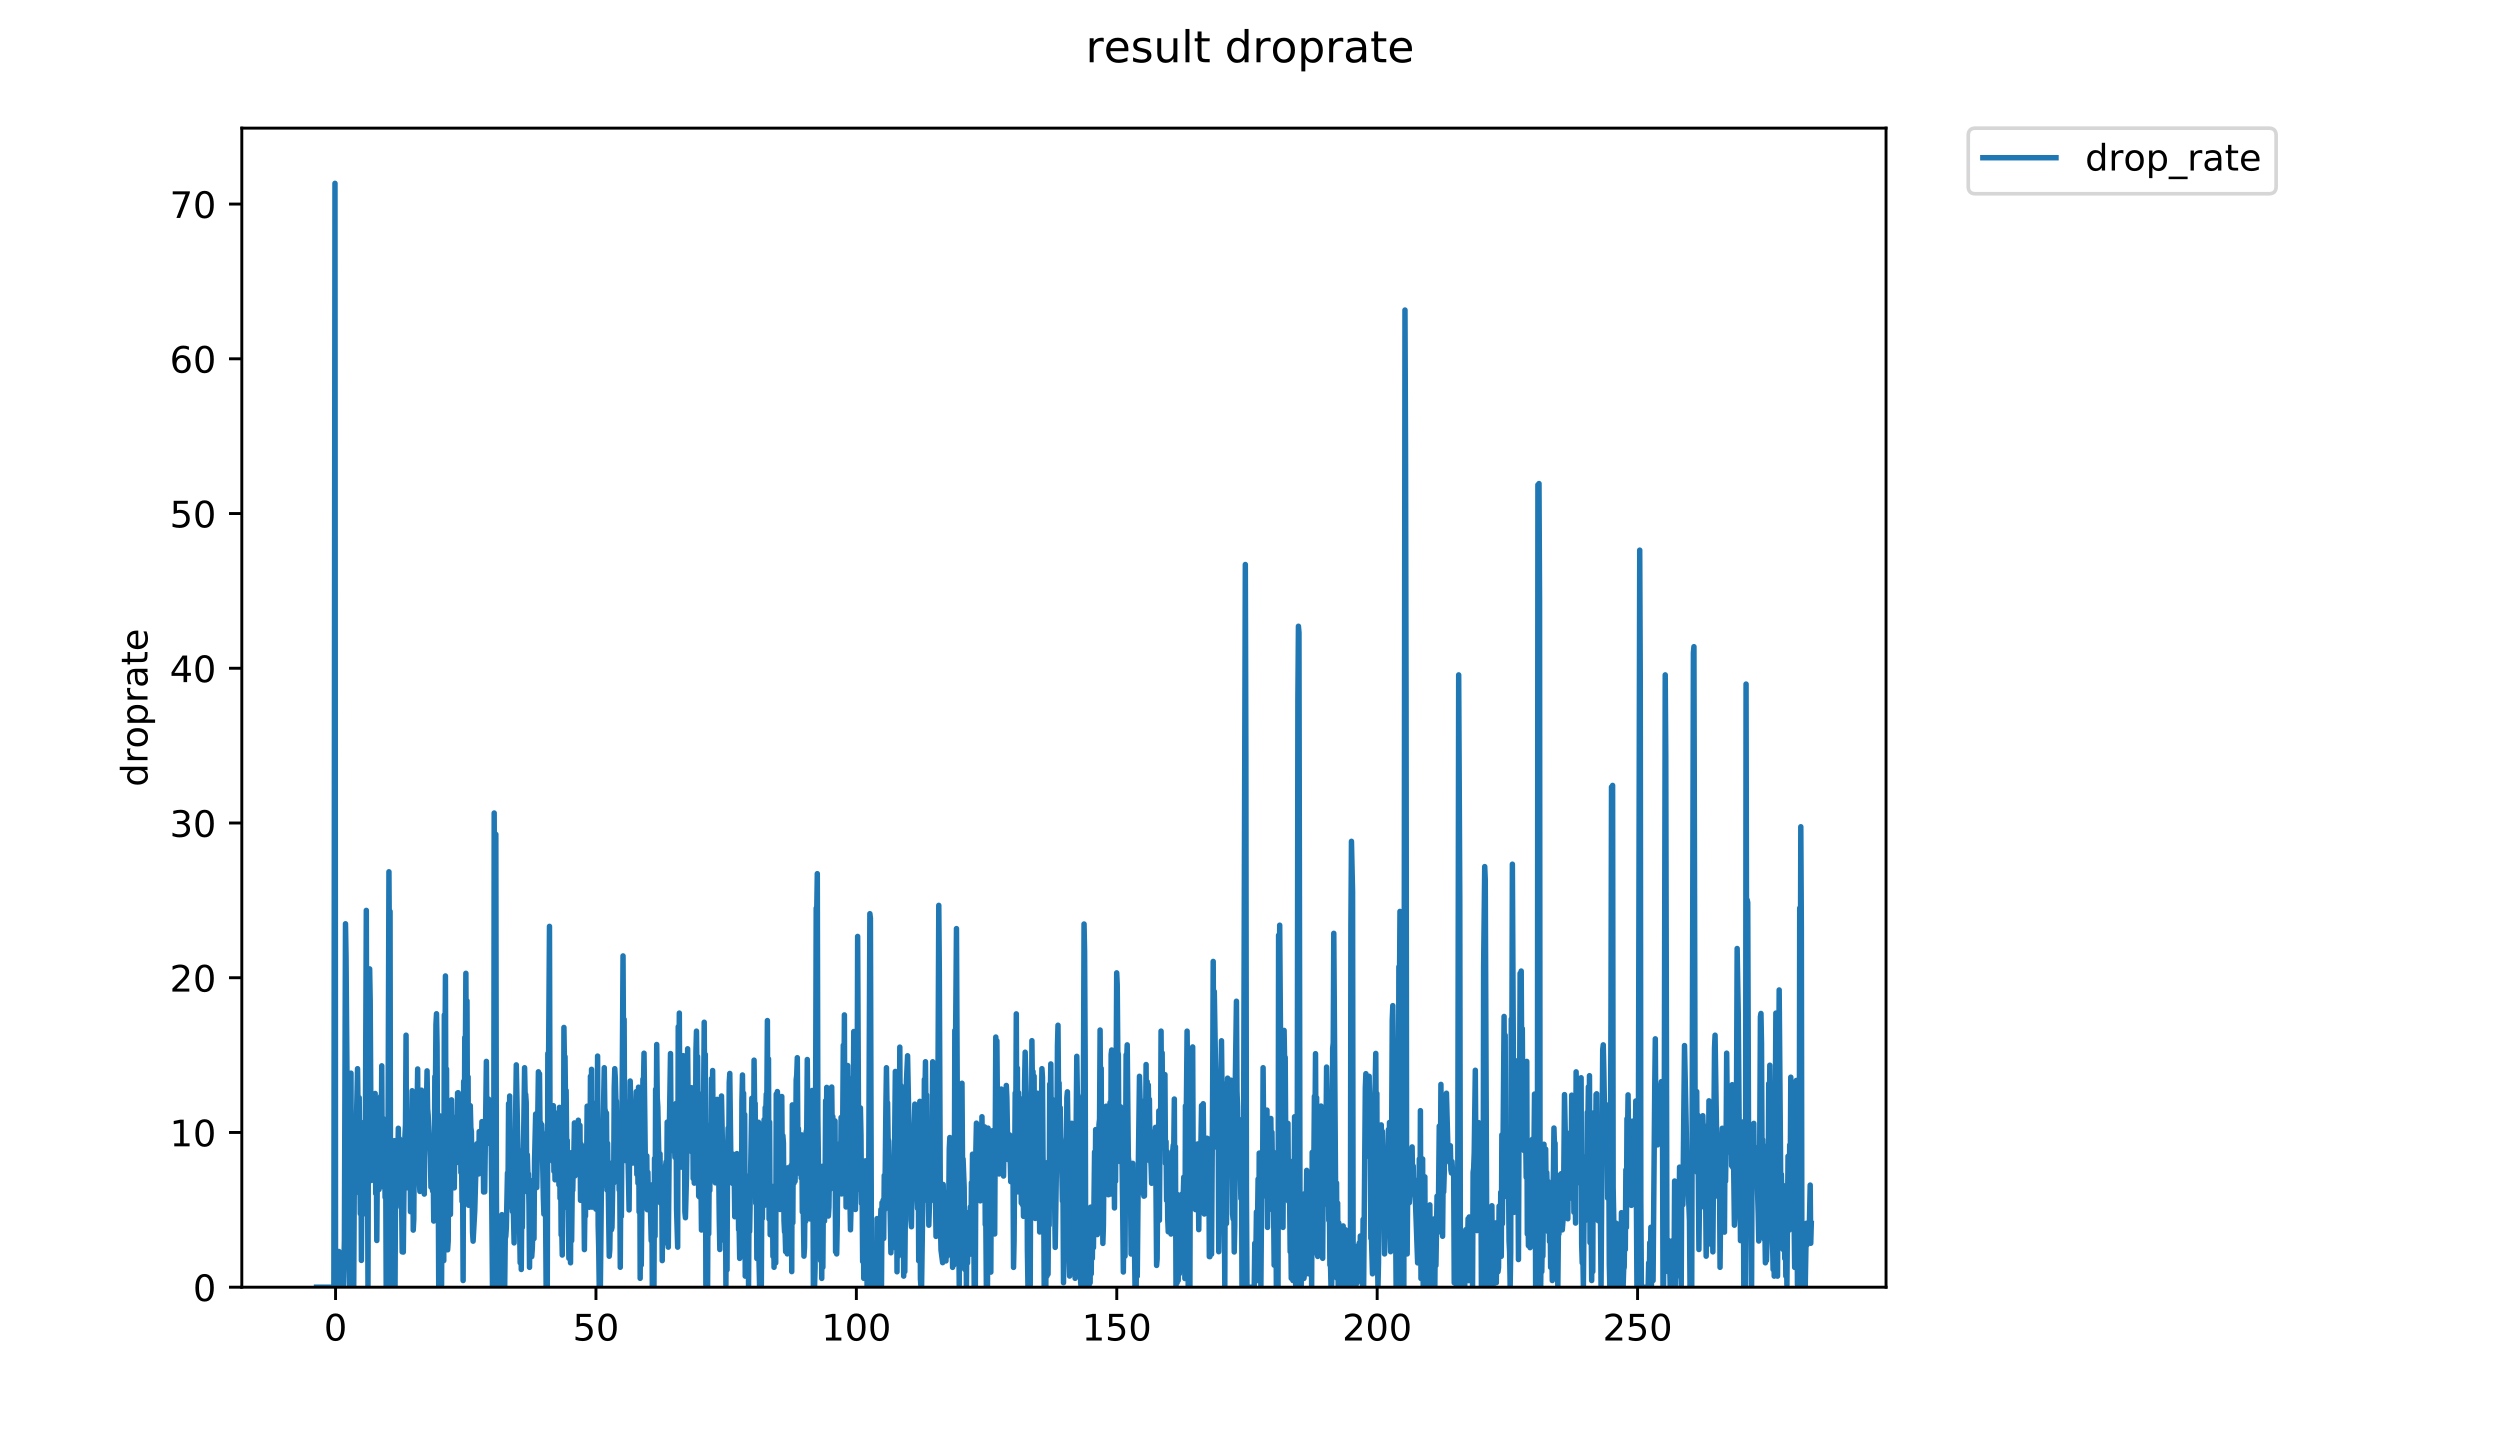 <?xml version="1.0" encoding="utf-8" standalone="no"?>
<!DOCTYPE svg PUBLIC "-//W3C//DTD SVG 1.1//EN"
  "http://www.w3.org/Graphics/SVG/1.1/DTD/svg11.dtd">
<!-- Created with matplotlib (https://matplotlib.org/) -->
<svg height="396pt" version="1.1" viewBox="0 0 684 396" width="684pt" xmlns="http://www.w3.org/2000/svg" xmlns:xlink="http://www.w3.org/1999/xlink">
 <defs>
  <style type="text/css">
*{stroke-linecap:butt;stroke-linejoin:round;}
  </style>
 </defs>
 <g id="figure_1">
  <g id="patch_1">
   <path d="M 0 396 
L 684 396 
L 684 0 
L 0 0 
z
" style="fill:#ffffff;"/>
  </g>
  <g id="axes_1">
   <g id="patch_2">
    <path d="M 66.159 352.174 
L 516.019 352.174 
L 516.019 35.062 
L 66.159 35.062 
z
" style="fill:#ffffff;"/>
   </g>
   <g id="matplotlib.axis_1">
    <g id="xtick_1">
     <g id="line2d_1">
      <defs>
       <path d="M 0 0 
L 0 3.5 
" id="meb5e48aaf0" style="stroke:#000000;stroke-width:0.8;"/>
      </defs>
      <g>
       <use style="stroke:#000000;stroke-width:0.8;" x="91.808" xlink:href="#meb5e48aaf0" y="352.174"/>
      </g>
     </g>
     <g id="text_1">
      <!-- 0 -->
      <defs>
       <path d="M 31.781 66.406 
Q 24.172 66.406 20.328 58.906 
Q 16.5 51.422 16.5 36.375 
Q 16.5 21.391 20.328 13.891 
Q 24.172 6.391 31.781 6.391 
Q 39.453 6.391 43.281 13.891 
Q 47.125 21.391 47.125 36.375 
Q 47.125 51.422 43.281 58.906 
Q 39.453 66.406 31.781 66.406 
z
M 31.781 74.219 
Q 44.047 74.219 50.516 64.516 
Q 56.984 54.828 56.984 36.375 
Q 56.984 17.969 50.516 8.266 
Q 44.047 -1.422 31.781 -1.422 
Q 19.531 -1.422 13.062 8.266 
Q 6.594 17.969 6.594 36.375 
Q 6.594 54.828 13.062 64.516 
Q 19.531 74.219 31.781 74.219 
z
" id="DejaVuSans-48"/>
      </defs>
      <g transform="translate(88.627 366.773)scale(0.1 -0.1)">
       <use xlink:href="#DejaVuSans-48"/>
      </g>
     </g>
    </g>
    <g id="xtick_2">
     <g id="line2d_2">
      <g>
       <use style="stroke:#000000;stroke-width:0.8;" x="163.055" xlink:href="#meb5e48aaf0" y="352.174"/>
      </g>
     </g>
     <g id="text_2">
      <!-- 50 -->
      <defs>
       <path d="M 10.797 72.906 
L 49.516 72.906 
L 49.516 64.594 
L 19.828 64.594 
L 19.828 46.734 
Q 21.969 47.469 24.109 47.828 
Q 26.266 48.188 28.422 48.188 
Q 40.625 48.188 47.75 41.5 
Q 54.891 34.812 54.891 23.391 
Q 54.891 11.625 47.562 5.094 
Q 40.234 -1.422 26.906 -1.422 
Q 22.312 -1.422 17.547 -0.641 
Q 12.797 0.141 7.719 1.703 
L 7.719 11.625 
Q 12.109 9.234 16.797 8.062 
Q 21.484 6.891 26.703 6.891 
Q 35.156 6.891 40.078 11.328 
Q 45.016 15.766 45.016 23.391 
Q 45.016 31 40.078 35.438 
Q 35.156 39.891 26.703 39.891 
Q 22.75 39.891 18.812 39.016 
Q 14.891 38.141 10.797 36.281 
z
" id="DejaVuSans-53"/>
      </defs>
      <g transform="translate(156.692 366.773)scale(0.1 -0.1)">
       <use xlink:href="#DejaVuSans-53"/>
       <use x="63.623" xlink:href="#DejaVuSans-48"/>
      </g>
     </g>
    </g>
    <g id="xtick_3">
     <g id="line2d_3">
      <g>
       <use style="stroke:#000000;stroke-width:0.8;" x="234.301" xlink:href="#meb5e48aaf0" y="352.174"/>
      </g>
     </g>
     <g id="text_3">
      <!-- 100 -->
      <defs>
       <path d="M 12.406 8.297 
L 28.516 8.297 
L 28.516 63.922 
L 10.984 60.406 
L 10.984 69.391 
L 28.422 72.906 
L 38.281 72.906 
L 38.281 8.297 
L 54.391 8.297 
L 54.391 0 
L 12.406 0 
z
" id="DejaVuSans-49"/>
      </defs>
      <g transform="translate(224.757 366.773)scale(0.1 -0.1)">
       <use xlink:href="#DejaVuSans-49"/>
       <use x="63.623" xlink:href="#DejaVuSans-48"/>
       <use x="127.246" xlink:href="#DejaVuSans-48"/>
      </g>
     </g>
    </g>
    <g id="xtick_4">
     <g id="line2d_4">
      <g>
       <use style="stroke:#000000;stroke-width:0.8;" x="305.548" xlink:href="#meb5e48aaf0" y="352.174"/>
      </g>
     </g>
     <g id="text_4">
      <!-- 150 -->
      <g transform="translate(296.004 366.773)scale(0.1 -0.1)">
       <use xlink:href="#DejaVuSans-49"/>
       <use x="63.623" xlink:href="#DejaVuSans-53"/>
       <use x="127.246" xlink:href="#DejaVuSans-48"/>
      </g>
     </g>
    </g>
    <g id="xtick_5">
     <g id="line2d_5">
      <g>
       <use style="stroke:#000000;stroke-width:0.8;" x="376.794" xlink:href="#meb5e48aaf0" y="352.174"/>
      </g>
     </g>
     <g id="text_5">
      <!-- 200 -->
      <defs>
       <path d="M 19.188 8.297 
L 53.609 8.297 
L 53.609 0 
L 7.328 0 
L 7.328 8.297 
Q 12.938 14.109 22.625 23.891 
Q 32.328 33.688 34.812 36.531 
Q 39.547 41.844 41.422 45.531 
Q 43.312 49.219 43.312 52.781 
Q 43.312 58.594 39.234 62.25 
Q 35.156 65.922 28.609 65.922 
Q 23.969 65.922 18.812 64.312 
Q 13.672 62.703 7.812 59.422 
L 7.812 69.391 
Q 13.766 71.781 18.938 73 
Q 24.125 74.219 28.422 74.219 
Q 39.75 74.219 46.484 68.547 
Q 53.219 62.891 53.219 53.422 
Q 53.219 48.922 51.531 44.891 
Q 49.859 40.875 45.406 35.406 
Q 44.188 33.984 37.641 27.219 
Q 31.109 20.453 19.188 8.297 
z
" id="DejaVuSans-50"/>
      </defs>
      <g transform="translate(367.25 366.773)scale(0.1 -0.1)">
       <use xlink:href="#DejaVuSans-50"/>
       <use x="63.623" xlink:href="#DejaVuSans-48"/>
       <use x="127.246" xlink:href="#DejaVuSans-48"/>
      </g>
     </g>
    </g>
    <g id="xtick_6">
     <g id="line2d_6">
      <g>
       <use style="stroke:#000000;stroke-width:0.8;" x="448.041" xlink:href="#meb5e48aaf0" y="352.174"/>
      </g>
     </g>
     <g id="text_6">
      <!-- 250 -->
      <g transform="translate(438.497 366.773)scale(0.1 -0.1)">
       <use xlink:href="#DejaVuSans-50"/>
       <use x="63.623" xlink:href="#DejaVuSans-53"/>
       <use x="127.246" xlink:href="#DejaVuSans-48"/>
      </g>
     </g>
    </g>
   </g>
   <g id="matplotlib.axis_2">
    <g id="ytick_1">
     <g id="line2d_7">
      <defs>
       <path d="M 0 0 
L -3.5 0 
" id="m1918050c72" style="stroke:#000000;stroke-width:0.8;"/>
      </defs>
      <g>
       <use style="stroke:#000000;stroke-width:0.8;" x="66.159" xlink:href="#m1918050c72" y="352.174"/>
      </g>
     </g>
     <g id="text_7">
      <!-- 0 -->
      <g transform="translate(52.796 355.973)scale(0.1 -0.1)">
       <use xlink:href="#DejaVuSans-48"/>
      </g>
     </g>
    </g>
    <g id="ytick_2">
     <g id="line2d_8">
      <g>
       <use style="stroke:#000000;stroke-width:0.8;" x="66.159" xlink:href="#m1918050c72" y="309.84"/>
      </g>
     </g>
     <g id="text_8">
      <!-- 10 -->
      <g transform="translate(46.434 313.639)scale(0.1 -0.1)">
       <use xlink:href="#DejaVuSans-49"/>
       <use x="63.623" xlink:href="#DejaVuSans-48"/>
      </g>
     </g>
    </g>
    <g id="ytick_3">
     <g id="line2d_9">
      <g>
       <use style="stroke:#000000;stroke-width:0.8;" x="66.159" xlink:href="#m1918050c72" y="267.506"/>
      </g>
     </g>
     <g id="text_9">
      <!-- 20 -->
      <g transform="translate(46.434 271.305)scale(0.1 -0.1)">
       <use xlink:href="#DejaVuSans-50"/>
       <use x="63.623" xlink:href="#DejaVuSans-48"/>
      </g>
     </g>
    </g>
    <g id="ytick_4">
     <g id="line2d_10">
      <g>
       <use style="stroke:#000000;stroke-width:0.8;" x="66.159" xlink:href="#m1918050c72" y="225.171"/>
      </g>
     </g>
     <g id="text_10">
      <!-- 30 -->
      <defs>
       <path d="M 40.578 39.312 
Q 47.656 37.797 51.625 33 
Q 55.609 28.219 55.609 21.188 
Q 55.609 10.406 48.188 4.484 
Q 40.766 -1.422 27.094 -1.422 
Q 22.516 -1.422 17.656 -0.516 
Q 12.797 0.391 7.625 2.203 
L 7.625 11.719 
Q 11.719 9.328 16.594 8.109 
Q 21.484 6.891 26.812 6.891 
Q 36.078 6.891 40.938 10.547 
Q 45.797 14.203 45.797 21.188 
Q 45.797 27.641 41.281 31.266 
Q 36.766 34.906 28.719 34.906 
L 20.219 34.906 
L 20.219 43.016 
L 29.109 43.016 
Q 36.375 43.016 40.234 45.922 
Q 44.094 48.828 44.094 54.297 
Q 44.094 59.906 40.109 62.906 
Q 36.141 65.922 28.719 65.922 
Q 24.656 65.922 20.016 65.031 
Q 15.375 64.156 9.812 62.312 
L 9.812 71.094 
Q 15.438 72.656 20.344 73.438 
Q 25.25 74.219 29.594 74.219 
Q 40.828 74.219 47.359 69.109 
Q 53.906 64.016 53.906 55.328 
Q 53.906 49.266 50.438 45.094 
Q 46.969 40.922 40.578 39.312 
z
" id="DejaVuSans-51"/>
      </defs>
      <g transform="translate(46.434 228.97)scale(0.1 -0.1)">
       <use xlink:href="#DejaVuSans-51"/>
       <use x="63.623" xlink:href="#DejaVuSans-48"/>
      </g>
     </g>
    </g>
    <g id="ytick_5">
     <g id="line2d_11">
      <g>
       <use style="stroke:#000000;stroke-width:0.8;" x="66.159" xlink:href="#m1918050c72" y="182.837"/>
      </g>
     </g>
     <g id="text_11">
      <!-- 40 -->
      <defs>
       <path d="M 37.797 64.312 
L 12.891 25.391 
L 37.797 25.391 
z
M 35.203 72.906 
L 47.609 72.906 
L 47.609 25.391 
L 58.016 25.391 
L 58.016 17.188 
L 47.609 17.188 
L 47.609 0 
L 37.797 0 
L 37.797 17.188 
L 4.891 17.188 
L 4.891 26.703 
z
" id="DejaVuSans-52"/>
      </defs>
      <g transform="translate(46.434 186.636)scale(0.1 -0.1)">
       <use xlink:href="#DejaVuSans-52"/>
       <use x="63.623" xlink:href="#DejaVuSans-48"/>
      </g>
     </g>
    </g>
    <g id="ytick_6">
     <g id="line2d_12">
      <g>
       <use style="stroke:#000000;stroke-width:0.8;" x="66.159" xlink:href="#m1918050c72" y="140.503"/>
      </g>
     </g>
     <g id="text_12">
      <!-- 50 -->
      <g transform="translate(46.434 144.302)scale(0.1 -0.1)">
       <use xlink:href="#DejaVuSans-53"/>
       <use x="63.623" xlink:href="#DejaVuSans-48"/>
      </g>
     </g>
    </g>
    <g id="ytick_7">
     <g id="line2d_13">
      <g>
       <use style="stroke:#000000;stroke-width:0.8;" x="66.159" xlink:href="#m1918050c72" y="98.168"/>
      </g>
     </g>
     <g id="text_13">
      <!-- 60 -->
      <defs>
       <path d="M 33.016 40.375 
Q 26.375 40.375 22.484 35.828 
Q 18.609 31.297 18.609 23.391 
Q 18.609 15.531 22.484 10.953 
Q 26.375 6.391 33.016 6.391 
Q 39.656 6.391 43.531 10.953 
Q 47.406 15.531 47.406 23.391 
Q 47.406 31.297 43.531 35.828 
Q 39.656 40.375 33.016 40.375 
z
M 52.594 71.297 
L 52.594 62.312 
Q 48.875 64.062 45.094 64.984 
Q 41.312 65.922 37.594 65.922 
Q 27.828 65.922 22.672 59.328 
Q 17.531 52.734 16.797 39.406 
Q 19.672 43.656 24.016 45.922 
Q 28.375 48.188 33.594 48.188 
Q 44.578 48.188 50.953 41.516 
Q 57.328 34.859 57.328 23.391 
Q 57.328 12.156 50.688 5.359 
Q 44.047 -1.422 33.016 -1.422 
Q 20.359 -1.422 13.672 8.266 
Q 6.984 17.969 6.984 36.375 
Q 6.984 53.656 15.188 63.938 
Q 23.391 74.219 37.203 74.219 
Q 40.922 74.219 44.703 73.484 
Q 48.484 72.75 52.594 71.297 
z
" id="DejaVuSans-54"/>
      </defs>
      <g transform="translate(46.434 101.968)scale(0.1 -0.1)">
       <use xlink:href="#DejaVuSans-54"/>
       <use x="63.623" xlink:href="#DejaVuSans-48"/>
      </g>
     </g>
    </g>
    <g id="ytick_8">
     <g id="line2d_14">
      <g>
       <use style="stroke:#000000;stroke-width:0.8;" x="66.159" xlink:href="#m1918050c72" y="55.834"/>
      </g>
     </g>
     <g id="text_14">
      <!-- 70 -->
      <defs>
       <path d="M 8.203 72.906 
L 55.078 72.906 
L 55.078 68.703 
L 28.609 0 
L 18.312 0 
L 43.219 64.594 
L 8.203 64.594 
z
" id="DejaVuSans-55"/>
      </defs>
      <g transform="translate(46.434 59.633)scale(0.1 -0.1)">
       <use xlink:href="#DejaVuSans-55"/>
       <use x="63.623" xlink:href="#DejaVuSans-48"/>
      </g>
     </g>
    </g>
    <g id="text_15">
     <!-- droprate -->
     <defs>
      <path d="M 45.406 46.391 
L 45.406 75.984 
L 54.391 75.984 
L 54.391 0 
L 45.406 0 
L 45.406 8.203 
Q 42.578 3.328 38.25 0.953 
Q 33.938 -1.422 27.875 -1.422 
Q 17.969 -1.422 11.734 6.484 
Q 5.516 14.406 5.516 27.297 
Q 5.516 40.188 11.734 48.094 
Q 17.969 56 27.875 56 
Q 33.938 56 38.25 53.625 
Q 42.578 51.266 45.406 46.391 
z
M 14.797 27.297 
Q 14.797 17.391 18.875 11.75 
Q 22.953 6.109 30.078 6.109 
Q 37.203 6.109 41.297 11.75 
Q 45.406 17.391 45.406 27.297 
Q 45.406 37.203 41.297 42.844 
Q 37.203 48.484 30.078 48.484 
Q 22.953 48.484 18.875 42.844 
Q 14.797 37.203 14.797 27.297 
z
" id="DejaVuSans-100"/>
      <path d="M 41.109 46.297 
Q 39.594 47.172 37.812 47.578 
Q 36.031 48 33.891 48 
Q 26.266 48 22.188 43.047 
Q 18.109 38.094 18.109 28.812 
L 18.109 0 
L 9.078 0 
L 9.078 54.688 
L 18.109 54.688 
L 18.109 46.188 
Q 20.953 51.172 25.484 53.578 
Q 30.031 56 36.531 56 
Q 37.453 56 38.578 55.875 
Q 39.703 55.766 41.062 55.516 
z
" id="DejaVuSans-114"/>
      <path d="M 30.609 48.391 
Q 23.391 48.391 19.188 42.75 
Q 14.984 37.109 14.984 27.297 
Q 14.984 17.484 19.156 11.844 
Q 23.344 6.203 30.609 6.203 
Q 37.797 6.203 41.984 11.859 
Q 46.188 17.531 46.188 27.297 
Q 46.188 37.016 41.984 42.703 
Q 37.797 48.391 30.609 48.391 
z
M 30.609 56 
Q 42.328 56 49.016 48.375 
Q 55.719 40.766 55.719 27.297 
Q 55.719 13.875 49.016 6.219 
Q 42.328 -1.422 30.609 -1.422 
Q 18.844 -1.422 12.172 6.219 
Q 5.516 13.875 5.516 27.297 
Q 5.516 40.766 12.172 48.375 
Q 18.844 56 30.609 56 
z
" id="DejaVuSans-111"/>
      <path d="M 18.109 8.203 
L 18.109 -20.797 
L 9.078 -20.797 
L 9.078 54.688 
L 18.109 54.688 
L 18.109 46.391 
Q 20.953 51.266 25.266 53.625 
Q 29.594 56 35.594 56 
Q 45.562 56 51.781 48.094 
Q 58.016 40.188 58.016 27.297 
Q 58.016 14.406 51.781 6.484 
Q 45.562 -1.422 35.594 -1.422 
Q 29.594 -1.422 25.266 0.953 
Q 20.953 3.328 18.109 8.203 
z
M 48.688 27.297 
Q 48.688 37.203 44.609 42.844 
Q 40.531 48.484 33.406 48.484 
Q 26.266 48.484 22.188 42.844 
Q 18.109 37.203 18.109 27.297 
Q 18.109 17.391 22.188 11.75 
Q 26.266 6.109 33.406 6.109 
Q 40.531 6.109 44.609 11.75 
Q 48.688 17.391 48.688 27.297 
z
" id="DejaVuSans-112"/>
      <path d="M 34.281 27.484 
Q 23.391 27.484 19.188 25 
Q 14.984 22.516 14.984 16.5 
Q 14.984 11.719 18.141 8.906 
Q 21.297 6.109 26.703 6.109 
Q 34.188 6.109 38.703 11.406 
Q 43.219 16.703 43.219 25.484 
L 43.219 27.484 
z
M 52.203 31.203 
L 52.203 0 
L 43.219 0 
L 43.219 8.297 
Q 40.141 3.328 35.547 0.953 
Q 30.953 -1.422 24.312 -1.422 
Q 15.922 -1.422 10.953 3.297 
Q 6 8.016 6 15.922 
Q 6 25.141 12.172 29.828 
Q 18.359 34.516 30.609 34.516 
L 43.219 34.516 
L 43.219 35.406 
Q 43.219 41.609 39.141 45 
Q 35.062 48.391 27.688 48.391 
Q 23 48.391 18.547 47.266 
Q 14.109 46.141 10.016 43.891 
L 10.016 52.203 
Q 14.938 54.109 19.578 55.047 
Q 24.219 56 28.609 56 
Q 40.484 56 46.344 49.844 
Q 52.203 43.703 52.203 31.203 
z
" id="DejaVuSans-97"/>
      <path d="M 18.312 70.219 
L 18.312 54.688 
L 36.812 54.688 
L 36.812 47.703 
L 18.312 47.703 
L 18.312 18.016 
Q 18.312 11.328 20.141 9.422 
Q 21.969 7.516 27.594 7.516 
L 36.812 7.516 
L 36.812 0 
L 27.594 0 
Q 17.188 0 13.234 3.875 
Q 9.281 7.766 9.281 18.016 
L 9.281 47.703 
L 2.688 47.703 
L 2.688 54.688 
L 9.281 54.688 
L 9.281 70.219 
z
" id="DejaVuSans-116"/>
      <path d="M 56.203 29.594 
L 56.203 25.203 
L 14.891 25.203 
Q 15.484 15.922 20.484 11.062 
Q 25.484 6.203 34.422 6.203 
Q 39.594 6.203 44.453 7.469 
Q 49.312 8.734 54.109 11.281 
L 54.109 2.781 
Q 49.266 0.734 44.188 -0.344 
Q 39.109 -1.422 33.891 -1.422 
Q 20.797 -1.422 13.156 6.188 
Q 5.516 13.812 5.516 26.812 
Q 5.516 40.234 12.766 48.109 
Q 20.016 56 32.328 56 
Q 43.359 56 49.781 48.891 
Q 56.203 41.797 56.203 29.594 
z
M 47.219 32.234 
Q 47.125 39.594 43.094 43.984 
Q 39.062 48.391 32.422 48.391 
Q 24.906 48.391 20.391 44.141 
Q 15.875 39.891 15.188 32.172 
z
" id="DejaVuSans-101"/>
     </defs>
     <g transform="translate(40.354 215.236)rotate(-90)scale(0.1 -0.1)">
      <use xlink:href="#DejaVuSans-100"/>
      <use x="63.477" xlink:href="#DejaVuSans-114"/>
      <use x="104.559" xlink:href="#DejaVuSans-111"/>
      <use x="165.74" xlink:href="#DejaVuSans-112"/>
      <use x="229.217" xlink:href="#DejaVuSans-114"/>
      <use x="270.33" xlink:href="#DejaVuSans-97"/>
      <use x="331.609" xlink:href="#DejaVuSans-116"/>
      <use x="370.818" xlink:href="#DejaVuSans-101"/>
     </g>
    </g>
   </g>
   <g id="line2d_15">
    <path clip-path="url(#p10229dd66a)" d="M 86.607 352.174 
L 91.345 352.174 
L 91.65 50.163 
L 91.8 352.174 
L 91.958 345.795 
L 92.112 352.174 
L 92.262 344.865 
L 92.413 352.174 
L 92.563 352.174 
L 92.713 342.4 
L 92.865 352.174 
L 93.015 343.659 
L 93.164 352.174 
L 93.314 346.692 
L 93.467 352.174 
L 93.617 347.923 
L 93.768 352.174 
L 93.918 352.174 
L 94.226 339.398 
L 94.525 252.743 
L 94.676 261.804 
L 94.978 300.153 
L 95.128 299.332 
L 95.578 352.174 
L 95.728 310.754 
L 95.878 336.291 
L 96.027 293.614 
L 96.177 348.509 
L 96.327 312.03 
L 96.478 352.174 
L 96.628 344.854 
L 96.777 352.174 
L 96.927 324.803 
L 97.076 326.591 
L 97.226 311.914 
L 97.376 310.023 
L 97.525 306.358 
L 97.825 292.394 
L 97.975 304.662 
L 98.274 300.324 
L 98.574 332.073 
L 98.723 307.034 
L 98.873 344.854 
L 99.023 321.718 
L 99.173 329.669 
L 99.323 310.144 
L 99.473 308.254 
L 99.624 309.84 
L 99.773 332.073 
L 99.923 320.5 
L 100.223 249.083 
L 100.372 316.743 
L 100.522 308.801 
L 100.677 352.174 
L 100.83 296.8 
L 101.134 265.086 
L 101.284 273.71 
L 101.584 322.978 
L 101.734 315.017 
L 101.884 318.063 
L 102.191 313.852 
L 102.342 302.583 
L 102.492 299.789 
L 102.642 299.18 
L 102.792 326.554 
L 102.942 315.679 
L 103.092 339.401 
L 103.243 319.376 
L 103.393 320.121 
L 103.695 325.449 
L 103.845 303.584 
L 103.995 310.205 
L 104.146 299.94 
L 104.297 313.688 
L 104.448 291.61 
L 104.599 323.062 
L 104.749 305.947 
L 104.902 324.746 
L 105.053 311.77 
L 105.205 311.049 
L 105.357 327.589 
L 105.508 314.624 
L 105.66 352.174 
L 105.811 329.829 
L 105.962 352.174 
L 106.112 326.057 
L 106.414 238.521 
L 106.567 264.401 
L 106.719 249.345 
L 106.869 344.865 
L 107.021 352.174 
L 107.172 330.916 
L 107.323 350.362 
L 107.473 332.102 
L 107.626 332.414 
L 107.778 332.386 
L 107.929 312.087 
L 108.08 352.174 
L 108.23 323.586 
L 108.38 330.309 
L 108.531 315.23 
L 108.682 312.316 
L 108.832 316.845 
L 108.984 308.692 
L 109.136 323.392 
L 109.286 311.538 
L 109.437 316.946 
L 109.588 314.678 
L 109.739 316.645 
L 110.042 342.525 
L 110.192 333.399 
L 110.344 342.566 
L 110.645 314.128 
L 110.946 307.644 
L 111.097 283.23 
L 111.248 324.998 
L 111.399 322.54 
L 111.55 317.147 
L 111.701 324.354 
L 111.852 320.167 
L 112.006 324.189 
L 112.157 306.145 
L 112.307 331.523 
L 112.607 308.317 
L 112.758 298.426 
L 112.91 307.485 
L 113.062 336.562 
L 113.214 333.559 
L 113.367 312.225 
L 113.518 310.991 
L 113.668 301.762 
L 113.97 299.104 
L 114.12 303.187 
L 114.272 292.472 
L 114.423 321.892 
L 114.574 304.533 
L 114.725 323.186 
L 114.879 325.976 
L 115.029 301.834 
L 115.18 314.073 
L 115.331 298.272 
L 115.482 323.668 
L 115.632 315.836 
L 115.783 324.315 
L 115.934 309.174 
L 116.085 326.701 
L 116.235 303.723 
L 116.386 313.358 
L 116.538 298.807 
L 116.691 301.733 
L 116.842 292.991 
L 116.993 303.257 
L 117.144 305.136 
L 117.446 311.712 
L 117.598 312.976 
L 117.75 316.745 
L 117.904 324.785 
L 118.209 323.473 
L 118.362 325.865 
L 118.515 319.287 
L 118.666 334.083 
L 118.817 320.726 
L 118.968 294.556 
L 119.119 300.163 
L 119.273 280.331 
L 119.426 277.362 
L 119.578 286.027 
L 119.729 316.441 
L 119.881 317.8 
L 120.033 352.174 
L 120.19 352.174 
L 120.348 305.301 
L 120.507 345.541 
L 120.659 313.198 
L 120.81 351.57 
L 120.96 323.709 
L 121.111 341.273 
L 121.262 326.132 
L 121.413 344.906 
L 121.564 277.68 
L 121.72 294.632 
L 121.87 267.022 
L 122.021 318.307 
L 122.173 292.472 
L 122.323 341.849 
L 122.475 341.951 
L 122.627 339.564 
L 122.78 312.542 
L 122.931 329.323 
L 123.083 316.645 
L 123.235 332.273 
L 123.537 300.915 
L 123.688 315.939 
L 123.839 305.54 
L 123.99 321.375 
L 124.141 309.779 
L 124.292 324.998 
L 124.443 313.469 
L 124.594 315.836 
L 124.745 316.441 
L 124.895 318.112 
L 125.046 313.469 
L 125.197 299.03 
L 125.348 298.954 
L 125.65 308.692 
L 125.801 306.751 
L 125.952 307.485 
L 126.104 320.815 
L 126.257 315.7 
L 126.408 328.689 
L 126.559 321.892 
L 126.709 350.355 
L 126.86 295.85 
L 127.011 316.39 
L 127.162 283.834 
L 127.313 289.793 
L 127.463 266.296 
L 127.614 298.272 
L 127.765 273.822 
L 127.916 312.316 
L 128.067 294.638 
L 128.217 329.765 
L 128.368 305.54 
L 128.67 302.512 
L 128.821 308.568 
L 128.98 309.552 
L 129.287 337.141 
L 129.44 339.582 
L 129.897 331.187 
L 130.35 314.678 
L 130.501 312.92 
L 130.652 319.47 
L 130.804 314.182 
L 130.954 321.198 
L 131.104 309.597 
L 131.407 317.8 
L 131.558 314.236 
L 131.709 313.524 
L 131.86 306.881 
L 132.011 320.59 
L 132.162 311.712 
L 132.313 326.132 
L 132.463 315.23 
L 132.614 326.094 
L 133.072 290.399 
L 133.223 308.692 
L 133.374 309.9 
L 133.525 312.807 
L 133.676 300.695 
L 133.828 300.988 
L 134.13 310.504 
L 134.282 305.739 
L 134.434 316.695 
L 134.744 352.174 
L 135.059 352.174 
L 135.209 222.44 
L 135.359 271.277 
L 135.66 228.269 
L 135.811 326.701 
L 135.962 349.146 
L 136.113 342.484 
L 136.268 352.174 
L 136.419 336.539 
L 136.57 341.241 
L 136.721 334.083 
L 136.872 350.966 
L 137.022 335.751 
L 137.173 343.115 
L 137.325 332.33 
L 137.477 352.174 
L 137.781 339.582 
L 137.932 343.167 
L 138.083 352.174 
L 138.234 338.869 
L 138.385 338.284 
L 138.537 335.869 
L 138.843 320.905 
L 138.994 324.473 
L 139.147 301.947 
L 139.297 321.153 
L 139.447 299.865 
L 139.598 325.564 
L 139.751 309.72 
L 139.901 330.309 
L 140.052 325.411 
L 140.202 331.494 
L 140.353 326.774 
L 140.656 340.061 
L 140.957 312.638 
L 141.258 291.349 
L 141.86 323.02 
L 142.015 326.122 
L 142.316 345.503 
L 142.468 325.602 
L 142.618 347.329 
L 142.771 330.019 
L 142.921 335.822 
L 143.072 314.571 
L 143.222 314.408 
L 143.523 292.13 
L 143.674 299.408 
L 143.824 299.408 
L 143.974 301.617 
L 144.124 326.019 
L 144.276 315.939 
L 144.426 321.242 
L 144.576 321.153 
L 144.727 329.701 
L 144.878 346.747 
L 145.03 328.052 
L 145.181 323.186 
L 145.331 323.062 
L 145.484 343.803 
L 145.64 341.576 
L 145.79 336.45 
L 145.943 337.183 
L 146.101 338.891 
L 146.251 317.653 
L 146.553 304.799 
L 146.854 324.92 
L 147.307 293.243 
L 147.456 301.008 
L 147.607 293.782 
L 147.758 309.84 
L 147.908 307.164 
L 148.058 310.813 
L 148.208 307.708 
L 148.358 312.03 
L 148.658 327.809 
L 148.809 332.188 
L 148.96 312.202 
L 149.11 310.265 
L 149.42 352.174 
L 149.736 352.174 
L 149.886 288.216 
L 150.036 298.04 
L 150.337 253.455 
L 150.488 309.235 
L 150.791 305.002 
L 150.942 315.071 
L 151.094 304.067 
L 151.245 317.751 
L 151.396 302.512 
L 151.552 320.467 
L 151.704 313.143 
L 151.856 322.792 
L 152.008 306.602 
L 152.159 312.864 
L 152.312 305.07 
L 152.465 314.451 
L 152.616 304.465 
L 152.766 310.932 
L 152.92 324.189 
L 153.07 302.976 
L 153.22 327.844 
L 153.372 314.838 
L 153.526 337.884 
L 153.679 334.883 
L 153.835 343.379 
L 153.987 310.2 
L 154.138 330.526 
L 154.289 281.111 
L 154.439 290.917 
L 154.59 289.097 
L 154.743 303.281 
L 154.894 298.349 
L 155.044 313.799 
L 155.194 311.972 
L 155.644 344.267 
L 155.793 333.264 
L 156.095 345.503 
L 156.246 315.388 
L 156.397 339.474 
L 156.557 325.715 
L 156.708 325.678 
L 156.858 317.554 
L 157.009 316.094 
L 157.16 307.228 
L 157.313 321.722 
L 157.465 312.654 
L 157.621 311.491 
L 157.775 317.833 
L 157.925 309.779 
L 158.075 309.535 
L 158.225 306.49 
L 158.375 313.854 
L 158.526 315.177 
L 158.676 307.899 
L 158.827 328.418 
L 158.978 313.031 
L 159.134 325.825 
L 159.436 327.949 
L 159.586 319.983 
L 159.738 325.037 
L 159.889 341.893 
L 160.039 329.701 
L 160.189 332.738 
L 160.34 313.413 
L 160.493 319.194 
L 160.644 302.653 
L 160.794 323.627 
L 160.944 319.329 
L 161.245 330.309 
L 161.395 321.718 
L 161.545 294.473 
L 161.695 317.504 
L 161.845 292.566 
L 161.996 330.277 
L 162.146 312.751 
L 162.296 314.408 
L 162.446 310.754 
L 162.596 310.144 
L 162.746 324.842 
L 162.896 314.408 
L 163.046 330.824 
L 163.198 301.662 
L 163.35 321.593 
L 163.502 288.944 
L 163.652 335.168 
L 163.803 341.273 
L 163.952 352.174 
L 164.259 352.174 
L 164.564 322.999 
L 164.716 324.552 
L 165.325 292.13 
L 165.476 303.327 
L 165.628 303.999 
L 165.779 319.516 
L 165.93 304.533 
L 166.081 325.602 
L 166.232 312.807 
L 166.686 343.707 
L 166.837 341.908 
L 166.989 332.245 
L 167.139 332.102 
L 167.29 336.472 
L 167.441 335.822 
L 167.748 317.929 
L 167.898 323.709 
L 168.049 297.666 
L 168.199 292.394 
L 168.349 294.999 
L 168.5 300.768 
L 168.651 301.3 
L 168.951 322.936 
L 169.102 321.805 
L 169.254 314.997 
L 169.405 325.602 
L 169.556 321.892 
L 169.707 346.723 
L 169.858 320.075 
L 170.008 332.794 
L 170.46 261.545 
L 170.61 290.133 
L 170.761 278.892 
L 170.912 313.413 
L 171.063 301.3 
L 171.213 317.554 
L 171.364 315.888 
L 171.515 317.653 
L 171.665 309.112 
L 172.118 331.037 
L 172.42 295.769 
L 172.874 313.524 
L 173.025 308.506 
L 173.176 318.21 
L 173.327 303.999 
L 173.478 316.492 
L 173.785 305.788 
L 173.939 307.301 
L 174.092 298.662 
L 174.243 321.331 
L 174.394 306.145 
L 174.545 323.709 
L 174.697 297.452 
L 174.848 331.582 
L 174.998 300.163 
L 175.149 349.748 
L 175.3 324.881 
L 175.451 346.118 
L 175.752 315.283 
L 175.903 295.244 
L 176.053 296.455 
L 176.205 288.159 
L 176.658 325.488 
L 176.809 323.145 
L 176.958 316.236 
L 177.109 330.977 
L 177.26 320.726 
L 177.411 328.588 
L 177.565 325.418 
L 177.718 324.785 
L 177.869 326.774 
L 178.171 339.456 
L 178.321 324.195 
L 178.472 352.174 
L 178.923 352.174 
L 179.074 316.946 
L 179.225 338.224 
L 179.374 298.04 
L 179.525 312.145 
L 179.675 285.779 
L 179.825 300.398 
L 179.975 302.835 
L 180.429 325.267 
L 180.58 315.679 
L 180.73 329.193 
L 180.881 321.805 
L 181.032 320.726 
L 181.183 344.906 
L 181.334 329.765 
L 181.484 334.636 
L 181.635 332.794 
L 181.785 332.682 
L 181.936 340.044 
L 182.088 319.1 
L 182.24 317.849 
L 182.391 326.317 
L 182.543 307.01 
L 182.845 341.226 
L 183.146 307.772 
L 183.449 288.251 
L 183.599 309.05 
L 183.749 303.047 
L 183.899 314.408 
L 184.052 306.537 
L 184.203 314.838 
L 184.354 306.145 
L 184.656 316.645 
L 184.807 313.031 
L 184.958 301.906 
L 185.109 330.946 
L 185.41 341.226 
L 185.562 280.912 
L 185.712 298.502 
L 185.863 277.182 
L 186.015 308.878 
L 186.167 301.06 
L 186.472 319.334 
L 186.777 293.927 
L 186.927 288.825 
L 187.229 303.257 
L 187.38 331.523 
L 187.534 333.174 
L 187.837 321.418 
L 187.989 310.2 
L 188.14 286.952 
L 188.293 304.135 
L 188.445 301.133 
L 188.596 303.187 
L 188.748 308.151 
L 188.898 302.44 
L 189.049 309.84 
L 189.2 297.588 
L 189.35 315.23 
L 189.501 298.725 
L 189.651 322.455 
L 189.802 320.212 
L 189.953 323.709 
L 190.104 323.586 
L 190.254 318.161 
L 190.404 287.792 
L 190.555 282.12 
L 190.708 295.37 
L 190.861 289.06 
L 191.162 327.236 
L 191.318 327.445 
L 191.618 321.805 
L 191.769 321.892 
L 191.921 336.539 
L 192.072 315.23 
L 192.222 332.102 
L 192.371 299.104 
L 192.521 298.648 
L 192.671 279.688 
L 192.821 305.339 
L 192.972 288.491 
L 193.123 351.554 
L 193.278 352.174 
L 193.595 352.174 
L 193.752 317.521 
L 193.902 337.618 
L 194.054 319.563 
L 194.206 325.753 
L 194.36 307.643 
L 194.516 309.957 
L 194.669 295.094 
L 194.823 303.945 
L 194.975 292.894 
L 195.128 310.741 
L 195.28 307.201 
L 195.431 320.905 
L 195.583 318.959 
L 195.733 323.627 
L 195.884 310.623 
L 196.035 312.259 
L 196.193 300.789 
L 196.344 322.792 
L 196.494 308.443 
L 196.795 333.953 
L 196.945 341.864 
L 197.096 309.535 
L 197.396 299.865 
L 197.7 315.283 
L 197.851 317.8 
L 198.003 335.869 
L 198.305 339.51 
L 198.456 322.582 
L 198.608 351.57 
L 198.759 316.645 
L 198.914 347.457 
L 199.067 315.7 
L 199.217 308.63 
L 199.368 316.896 
L 199.518 296.135 
L 199.668 293.698 
L 199.97 318.307 
L 200.271 321.979 
L 200.423 323.79 
L 200.573 315.784 
L 200.723 323.545 
L 200.874 320.771 
L 201.026 332.904 
L 201.176 321.153 
L 201.326 322.852 
L 201.625 315.627 
L 201.776 316.441 
L 201.927 320.726 
L 202.078 336.428 
L 202.229 335.845 
L 202.38 344.301 
L 202.533 342.594 
L 202.687 325.493 
L 202.837 343.077 
L 202.988 301.373 
L 203.139 294.116 
L 203.292 310.318 
L 203.443 299.106 
L 203.594 332.821 
L 203.745 304.934 
L 203.896 349.15 
L 204.047 329.797 
L 204.198 341.878 
L 204.349 340.683 
L 204.651 321.805 
L 204.802 352.174 
L 204.953 327.343 
L 205.103 336.946 
L 205.706 300.473 
L 205.857 302.512 
L 206.01 300.605 
L 206.16 317.702 
L 206.312 290.06 
L 206.464 302.334 
L 206.616 301.876 
L 206.767 329.193 
L 206.919 316.042 
L 207.071 344.334 
L 207.221 320.59 
L 207.373 331.7 
L 207.526 307.049 
L 207.677 345.541 
L 207.828 352.174 
L 208.296 352.174 
L 208.446 323.062 
L 208.597 333.372 
L 208.749 308.816 
L 208.9 311.712 
L 209.051 306.342 
L 209.202 329.765 
L 209.353 303.047 
L 209.503 304.731 
L 209.655 299.331 
L 209.806 301.373 
L 209.959 279.225 
L 210.109 321.849 
L 210.26 289.704 
L 210.412 333.533 
L 210.563 307.01 
L 210.717 337.824 
L 210.867 325.602 
L 211.019 330.495 
L 211.169 329.733 
L 211.322 324.591 
L 211.474 343.743 
L 211.626 328.256 
L 211.777 346.731 
L 211.929 334.134 
L 212.08 335.845 
L 212.232 345.541 
L 212.382 299.332 
L 212.533 314.624 
L 212.683 298.648 
L 212.835 301.06 
L 213.138 330.557 
L 213.29 329.861 
L 213.44 330.916 
L 213.742 304.397 
L 213.895 300.006 
L 214.046 320.121 
L 214.198 310.682 
L 214.349 312.751 
L 214.499 334.005 
L 214.65 337.055 
L 214.802 337.119 
L 214.952 342.456 
L 215.103 331.523 
L 215.403 343.063 
L 215.554 319.516 
L 215.709 334.955 
L 215.863 320.925 
L 216.016 337.803 
L 216.168 324.63 
L 216.32 338.926 
L 216.47 318.816 
L 216.62 347.916 
L 216.771 302.298 
L 216.921 334.56 
L 217.072 306.211 
L 217.223 323.75 
L 217.377 319.518 
L 217.532 323.202 
L 217.682 314.624 
L 217.835 295.45 
L 217.988 294.092 
L 218.14 289.39 
L 218.292 311.283 
L 218.446 308.77 
L 218.598 320.993 
L 218.901 314.073 
L 219.056 310.728 
L 219.209 322.319 
L 219.36 310.504 
L 219.511 331.582 
L 219.663 323.269 
L 219.963 343.683 
L 220.115 341.304 
L 220.267 325.229 
L 220.419 334.185 
L 220.57 309.658 
L 220.72 308.988 
L 220.871 289.882 
L 221.023 309.418 
L 221.173 305.339 
L 221.324 324.275 
L 221.475 320.771 
L 221.626 333.506 
L 221.929 303.327 
L 222.079 304.191 
L 222.23 298.349 
L 222.381 315.335 
L 222.537 352.174 
L 222.855 352.174 
L 223.009 346.853 
L 223.312 248.461 
L 223.463 249.068 
L 223.613 239.039 
L 223.763 305.339 
L 223.917 318.235 
L 224.072 319.79 
L 224.374 328.722 
L 224.525 344.927 
L 224.677 328.722 
L 224.829 349.772 
L 224.985 319.11 
L 225.135 346.731 
L 225.288 324.63 
L 225.438 327.879 
L 225.59 334.083 
L 225.742 324.031 
L 225.892 301.154 
L 226.043 318.911 
L 226.194 297.51 
L 226.344 325.411 
L 226.494 308.38 
L 226.644 332.71 
L 226.794 330.277 
L 226.949 318.566 
L 227.099 325.449 
L 227.25 324.235 
L 227.401 315.888 
L 227.556 297.416 
L 227.708 310.2 
L 227.859 305.473 
L 228.009 312.751 
L 228.16 314.073 
L 228.311 322.498 
L 228.462 306.686 
L 228.613 342.498 
L 228.764 330.402 
L 228.914 343.077 
L 229.066 335.289 
L 229.216 318.161 
L 229.366 321.762 
L 229.517 318.816 
L 229.667 325.982 
L 229.82 312.821 
L 229.97 323.831 
L 230.122 305.739 
L 230.273 326.664 
L 230.423 306.08 
L 230.573 306.013 
L 230.724 285.97 
L 230.874 304.26 
L 231.025 277.68 
L 231.176 323.668 
L 231.327 298.426 
L 231.482 330.236 
L 231.634 319.287 
L 231.785 325.564 
L 231.935 291.523 
L 232.087 307.864 
L 232.238 294.999 
L 232.389 323.79 
L 232.539 327.879 
L 232.69 336.472 
L 232.993 324.394 
L 233.294 297.744 
L 233.444 303.444 
L 233.594 282.225 
L 233.744 318.063 
L 233.895 303.584 
L 234.045 330.916 
L 234.196 323.668 
L 234.347 325.64 
L 234.499 305.871 
L 234.649 256.207 
L 234.952 319.563 
L 235.103 305.069 
L 235.255 308.339 
L 235.407 303.117 
L 235.56 310.495 
L 235.711 329.291 
L 235.862 324.959 
L 236.019 345.138 
L 236.171 322.792 
L 236.322 349.755 
L 236.472 326.628 
L 236.622 333.318 
L 236.773 317.603 
L 236.923 335.192 
L 237.073 329.374 
L 237.231 352.174 
L 237.543 352.174 
L 237.845 283.54 
L 237.995 249.988 
L 238.145 251.204 
L 238.45 352.174 
L 238.753 352.174 
L 238.906 351.578 
L 239.208 343.707 
L 239.359 352.174 
L 239.512 348.581 
L 239.664 340.765 
L 239.814 352.174 
L 239.965 333.399 
L 240.116 344.323 
L 240.267 340.7 
L 240.417 352.174 
L 240.869 335.704 
L 241.02 330.916 
L 241.171 352.174 
L 241.321 329.027 
L 241.473 330.526 
L 241.627 328.324 
L 241.778 338.85 
L 241.93 321.593 
L 242.08 330.916 
L 242.383 302.263 
L 242.533 292.13 
L 242.683 302.906 
L 242.834 301.689 
L 242.987 311.514 
L 243.137 312.202 
L 243.442 326.206 
L 243.749 342.767 
L 243.901 330.557 
L 244.052 330.977 
L 244.204 341.396 
L 244.357 319.885 
L 244.509 327.554 
L 244.659 322.978 
L 244.964 293.145 
L 245.115 314.732 
L 245.269 304.013 
L 245.421 347.965 
L 245.575 314.82 
L 245.726 343.743 
L 245.878 301.205 
L 246.033 311.856 
L 246.186 286.493 
L 246.341 317.29 
L 246.493 297.008 
L 246.646 327.762 
L 246.797 303.327 
L 246.948 337.076 
L 247.099 324.315 
L 247.25 349.146 
L 247.4 326.628 
L 247.55 347.916 
L 247.855 316.399 
L 248.008 295.609 
L 248.311 288.854 
L 248.763 311.972 
L 248.913 324.195 
L 249.064 319.516 
L 249.219 333.794 
L 249.373 335.642 
L 249.525 323.351 
L 249.676 326.774 
L 249.989 308.62 
L 250.142 309.244 
L 250.295 302.089 
L 250.596 319.516 
L 251.052 330.648 
L 251.206 311.799 
L 251.358 344.958 
L 251.666 301.326 
L 251.823 349.894 
L 251.981 352.174 
L 252.142 352.174 
L 252.45 330.495 
L 252.601 312.259 
L 252.752 319.516 
L 252.907 295.334 
L 253.058 300.238 
L 253.209 290.487 
L 253.36 306.751 
L 253.515 299.552 
L 253.67 326.891 
L 253.821 328.622 
L 253.972 324.92 
L 254.123 335.216 
L 254.273 330.402 
L 254.424 320.075 
L 254.575 318.864 
L 254.728 321.081 
L 254.88 307.138 
L 255.031 308.63 
L 255.184 290.499 
L 255.334 320.681 
L 255.486 310.504 
L 255.636 328.588 
L 255.789 321.593 
L 255.945 326.996 
L 256.096 338.284 
L 256.398 318.864 
L 256.549 313.469 
L 256.85 247.705 
L 257.001 266.173 
L 257.302 334.56 
L 257.455 341.98 
L 257.908 345.464 
L 258.061 324.071 
L 258.211 335.216 
L 258.362 328.018 
L 258.513 343.05 
L 258.663 326.664 
L 258.816 344.989 
L 258.966 330.946 
L 259.118 343.719 
L 259.418 326.019 
L 259.568 329.061 
L 259.72 314.29 
L 259.871 311.225 
L 260.022 314.517 
L 260.173 329.094 
L 260.478 332.959 
L 260.63 346.754 
L 260.781 330.433 
L 260.933 346.144 
L 261.085 334.236 
L 261.236 281.92 
L 261.387 291.004 
L 261.691 254.068 
L 261.991 316.845 
L 262.141 342.456 
L 262.292 333.979 
L 262.442 351.564 
L 262.595 316.298 
L 262.745 331.523 
L 262.895 309.05 
L 263.047 308.939 
L 263.198 296.375 
L 263.348 318.768 
L 263.499 317.097 
L 263.8 324.842 
L 263.95 347.315 
L 264.106 342.192 
L 264.257 331.67 
L 264.409 352.174 
L 264.56 334.005 
L 264.712 345.559 
L 264.864 334.834 
L 265.015 333.345 
L 265.168 333.148 
L 265.319 341.226 
L 265.473 330.205 
L 265.624 343.128 
L 265.774 323.586 
L 265.928 330.205 
L 266.078 315.784 
L 266.228 328.486 
L 266.379 325.373 
L 266.535 352.174 
L 266.848 352.174 
L 267 314.451 
L 267.151 307.293 
L 267.302 309.96 
L 267.456 318.283 
L 267.759 309.779 
L 267.91 318.307 
L 268.06 315.177 
L 268.211 328.554 
L 268.361 310.084 
L 268.51 322.894 
L 268.661 305.54 
L 268.816 315.516 
L 268.966 309.658 
L 269.116 312.581 
L 269.266 320.5 
L 269.416 308.317 
L 269.565 335.069 
L 269.717 334.057 
L 269.866 352.174 
L 270.02 323.513 
L 270.172 352.174 
L 270.326 308.647 
L 270.476 341.864 
L 270.628 316.594 
L 270.778 338.184 
L 270.932 331.451 
L 271.088 348.053 
L 271.239 316.695 
L 271.391 317.8 
L 271.542 309.357 
L 271.843 330.309 
L 272.145 337.618 
L 272.447 283.737 
L 272.598 303.792 
L 272.748 284.755 
L 272.902 303.281 
L 273.053 301.978 
L 273.204 317.751 
L 273.354 321.198 
L 273.655 303.047 
L 273.805 303.514 
L 273.955 297.962 
L 274.265 318.737 
L 274.417 314.014 
L 274.571 321.765 
L 274.724 309.899 
L 274.874 316.492 
L 275.176 301.227 
L 275.326 296.982 
L 275.478 300.385 
L 275.781 317.247 
L 275.933 312.598 
L 276.084 315.939 
L 276.235 310.504 
L 276.539 323.31 
L 276.844 312.821 
L 277 320.599 
L 277.151 319.006 
L 277.303 346.762 
L 277.454 339.474 
L 277.756 299.03 
L 277.908 307.421 
L 278.059 277.396 
L 278.209 315.784 
L 278.36 292.216 
L 278.511 326.094 
L 278.662 298.954 
L 278.812 316.287 
L 278.962 300.473 
L 279.113 324.881 
L 279.264 310.445 
L 279.419 329.115 
L 279.571 310.08 
L 279.724 329.612 
L 279.878 318.33 
L 280.029 332.794 
L 280.333 295.769 
L 280.483 287.884 
L 280.936 305.069 
L 281.089 341.807 
L 281.248 352.174 
L 281.565 352.174 
L 281.716 311.656 
L 281.869 351.576 
L 282.023 312.449 
L 282.177 333.28 
L 282.329 284.728 
L 282.48 298.502 
L 282.632 293.159 
L 282.783 300.842 
L 282.935 294.446 
L 283.086 332.159 
L 283.236 333.372 
L 283.541 318.737 
L 283.847 299.106 
L 284.159 310.247 
L 284.462 337.076 
L 284.612 335.265 
L 285.067 292.387 
L 285.218 294.72 
L 285.369 316.543 
L 285.53 322.426 
L 285.685 352.174 
L 285.836 337.098 
L 285.987 334.005 
L 286.137 352.174 
L 286.291 324.9 
L 286.442 349.155 
L 286.592 318.063 
L 286.746 348.602 
L 286.896 328.52 
L 287.047 335.24 
L 287.198 296.614 
L 287.353 300.518 
L 287.503 291.092 
L 287.654 313.469 
L 287.805 300.695 
L 287.957 326.846 
L 288.109 308.939 
L 288.26 317.8 
L 288.41 318.672 
L 288.712 341.288 
L 289.164 310.932 
L 289.318 286.175 
L 289.468 280.503 
L 289.618 299.865 
L 289.768 296.295 
L 289.918 310.754 
L 290.069 303.047 
L 290.222 310.916 
L 290.372 312.751 
L 290.674 328.588 
L 290.825 325.526 
L 290.974 350.958 
L 291.127 332.414 
L 291.279 343.154 
L 291.738 320.86 
L 291.89 300.312 
L 292.04 298.725 
L 292.342 320.86 
L 292.492 344.278 
L 292.643 349.133 
L 292.796 332.498 
L 292.946 328.486 
L 293.1 336.12 
L 293.253 307.329 
L 293.703 319.329 
L 293.853 333.9 
L 294.004 333.453 
L 294.155 349.755 
L 294.457 305.739 
L 294.607 289.007 
L 294.758 299.256 
L 294.908 299.865 
L 295.058 318.768 
L 295.208 310.813 
L 295.358 340.601 
L 295.509 325.564 
L 295.661 350.975 
L 295.819 352.174 
L 296.135 352.174 
L 296.443 292.736 
L 296.595 252.812 
L 296.745 260.328 
L 296.898 288.194 
L 297.049 344.323 
L 297.199 352.174 
L 297.351 344.927 
L 297.501 351.567 
L 297.654 341.426 
L 297.805 352.174 
L 297.959 352.174 
L 298.109 336.428 
L 298.261 350.97 
L 298.415 330.267 
L 298.565 348.53 
L 298.716 330.371 
L 298.866 344.29 
L 299.017 330.277 
L 299.168 341.365 
L 299.471 315.177 
L 299.622 327.272 
L 299.772 309.05 
L 299.923 331.097 
L 300.076 323.31 
L 300.228 337.783 
L 300.381 317.494 
L 300.533 329.42 
L 300.684 307.612 
L 300.836 306.211 
L 300.986 281.819 
L 301.137 303.514 
L 301.287 292.301 
L 301.438 328.554 
L 301.592 319.472 
L 301.745 340.198 
L 301.895 335.24 
L 302.046 318.161 
L 302.197 317.751 
L 302.347 323.02 
L 302.498 306.816 
L 302.65 302.653 
L 302.799 309.112 
L 302.952 306.537 
L 303.103 323.186 
L 303.255 326.882 
L 303.707 301.662 
L 303.858 326.701 
L 304.008 288.491 
L 304.159 287.278 
L 304.614 318.283 
L 304.766 314.236 
L 304.917 330.495 
L 305.067 309.719 
L 305.219 323.186 
L 305.526 266.173 
L 305.675 269.452 
L 305.83 287.727 
L 305.984 288.554 
L 306.134 314.678 
L 306.285 303.653 
L 306.437 317.8 
L 306.588 302.794 
L 306.74 315.991 
L 306.891 308.878 
L 307.193 333.399 
L 307.347 348.024 
L 307.498 333.426 
L 307.802 343.683 
L 308.105 288.582 
L 308.255 289.614 
L 308.405 285.875 
L 308.707 316.441 
L 308.86 318.091 
L 309.012 318.043 
L 309.165 319.702 
L 309.316 326.28 
L 309.467 343.103 
L 309.923 318.283 
L 310.074 339.528 
L 310.227 328.256 
L 310.539 352.174 
L 310.855 352.174 
L 311.005 339.723 
L 311.158 349.172 
L 311.46 317.653 
L 311.761 294.473 
L 312.063 306.08 
L 312.365 326.353 
L 312.669 316.287 
L 312.97 327.272 
L 313.12 327.2 
L 313.27 301.081 
L 313.42 310.084 
L 313.57 291.261 
L 313.72 317.454 
L 313.871 295.93 
L 314.021 315.731 
L 314.174 296.851 
L 314.327 307.83 
L 314.478 300.768 
L 314.629 314.463 
L 314.934 318.831 
L 315.085 323.75 
L 315.236 321.849 
L 315.386 310.205 
L 315.536 317.504 
L 315.686 309.658 
L 315.989 320.771 
L 316.139 308.443 
L 316.443 346.22 
L 316.596 344.423 
L 316.749 324.746 
L 316.9 333.399 
L 317.053 303.945 
L 317.208 333.871 
L 317.359 313.031 
L 317.511 314.29 
L 317.665 282.112 
L 317.816 304.329 
L 317.966 288.068 
L 318.119 310.08 
L 318.27 298.954 
L 318.422 304.87 
L 318.725 294.009 
L 318.879 318.33 
L 319.03 312.316 
L 319.18 328.452 
L 319.33 315.071 
L 319.481 333.345 
L 319.631 337.011 
L 319.782 332.821 
L 319.935 320.438 
L 320.089 323.08 
L 320.239 334.585 
L 320.39 337.639 
L 320.541 326.737 
L 320.691 324.763 
L 320.844 315.049 
L 320.994 313.302 
L 321.144 313.358 
L 321.295 300.695 
L 321.447 332.33 
L 321.599 313.743 
L 321.75 352.174 
L 321.901 327.378 
L 322.051 350.961 
L 322.202 326.846 
L 322.353 350.349 
L 322.506 333.664 
L 322.657 348.54 
L 322.812 337.984 
L 322.963 340.7 
L 323.418 326.664 
L 323.571 327.554 
L 323.721 327.307 
L 323.876 322.062 
L 324.026 326.737 
L 324.181 349.806 
L 324.332 302.583 
L 324.483 314.236 
L 324.786 282.12 
L 324.938 296.772 
L 325.09 352.174 
L 325.558 352.174 
L 325.709 302.263 
L 325.862 325.152 
L 326.012 300.621 
L 326.163 309.296 
L 326.315 286.441 
L 326.468 321.679 
L 326.619 315.836 
L 326.769 323.831 
L 326.919 322.284 
L 327.07 330.946 
L 327.221 315.335 
L 327.375 320.661 
L 327.679 312.976 
L 327.83 321.462 
L 327.981 336.428 
L 328.134 322.235 
L 328.287 330.113 
L 328.744 302.475 
L 329.048 310.436 
L 329.198 301.978 
L 329.499 332.159 
L 329.652 325.902 
L 329.804 326.28 
L 330.109 314.397 
L 330.26 311.421 
L 330.41 312.638 
L 330.562 316.796 
L 330.715 311.629 
L 330.868 343.803 
L 331.022 343.827 
L 331.172 335.845 
L 331.476 343.154 
L 331.779 298.272 
L 331.931 263.049 
L 332.082 293.427 
L 332.232 271.277 
L 332.532 289.524 
L 332.685 297.607 
L 332.835 296.215 
L 333.139 314.182 
L 333.294 307.705 
L 333.444 342.47 
L 334.198 284.755 
L 334.348 298.571 
L 334.501 296.295 
L 334.652 324.229 
L 334.803 321.198 
L 334.953 327.914 
L 335.104 352.174 
L 335.257 306.067 
L 335.408 329.829 
L 335.561 334.76 
L 335.868 294.982 
L 336.021 306.262 
L 336.172 296.772 
L 336.323 318.112 
L 336.474 297.296 
L 336.625 316.441 
L 336.778 295.53 
L 336.928 317.554 
L 337.079 309.84 
L 337.23 332.188 
L 337.382 333.533 
L 337.533 324.315 
L 337.684 342.539 
L 337.837 335.432 
L 337.989 294.966 
L 338.29 273.935 
L 338.44 298.571 
L 338.591 302.724 
L 338.747 316.258 
L 338.898 308.089 
L 339.049 306.277 
L 339.5 327.914 
L 339.65 313.302 
L 339.807 352.174 
L 340.118 352.174 
L 340.721 154.452 
L 340.872 207.633 
L 341.023 326.057 
L 341.173 352.174 
L 343.152 352.174 
L 343.304 340.164 
L 343.455 343.719 
L 343.607 343.154 
L 343.758 331.582 
L 343.908 340.634 
L 344.059 334.057 
L 344.21 322.582 
L 344.368 350.422 
L 344.519 315.492 
L 344.978 352.174 
L 345.28 315.124 
L 345.432 327.414 
L 345.582 292.13 
L 345.733 309.779 
L 346.185 316.896 
L 346.335 313.302 
L 346.493 326.042 
L 346.643 303.723 
L 346.794 335.822 
L 346.945 320.636 
L 347.095 328.486 
L 347.247 325.83 
L 347.398 330.885 
L 347.549 325.602 
L 347.699 306.013 
L 347.851 317.395 
L 348.002 309.779 
L 348.153 321.198 
L 348.303 315.124 
L 348.605 346.152 
L 348.755 330.246 
L 348.905 334.585 
L 349.056 324.803 
L 349.208 352.174 
L 349.672 352.174 
L 349.822 255.877 
L 349.972 294.999 
L 350.124 253.132 
L 350.727 334.585 
L 350.877 322.455 
L 351.028 335.822 
L 351.33 281.92 
L 351.48 290.917 
L 351.631 289.277 
L 351.782 312.864 
L 351.932 309.658 
L 352.083 313.964 
L 352.234 312.807 
L 352.385 307.357 
L 352.536 328.655 
L 352.687 323.103 
L 352.837 327.879 
L 352.988 342.484 
L 353.139 335.822 
L 353.29 349.752 
L 353.44 345.503 
L 353.591 333.399 
L 353.742 350.355 
L 353.892 317.504 
L 354.043 332.217 
L 354.194 305.54 
L 354.344 318.161 
L 354.496 351.536 
L 354.647 352.174 
L 354.798 352.174 
L 354.949 300.768 
L 355.099 191.219 
L 355.25 171.346 
L 355.4 173.091 
L 355.701 346.708 
L 355.851 344.865 
L 356.001 352.174 
L 356.152 331.037 
L 356.303 339.437 
L 356.453 326.774 
L 356.757 349.779 
L 356.908 348.551 
L 357.059 329.16 
L 357.211 326.353 
L 357.361 330.824 
L 357.512 320.212 
L 357.962 348.514 
L 358.113 345.503 
L 358.264 335.216 
L 358.414 336.924 
L 358.564 334.585 
L 358.714 323.545 
L 358.866 352.174 
L 359.017 315.283 
L 359.169 331.7 
L 359.32 335.915 
L 359.621 299.94 
L 359.772 308.568 
L 359.924 288.285 
L 360.076 317.995 
L 360.226 300.324 
L 360.377 343.077 
L 360.529 343.767 
L 360.83 308.988 
L 360.981 322.455 
L 361.133 318.642 
L 361.284 331.494 
L 361.437 302.615 
L 361.587 340.683 
L 361.738 328.018 
L 361.889 344.278 
L 362.042 317.688 
L 362.192 329.669 
L 362.344 309.779 
L 362.494 317.603 
L 362.645 305.136 
L 362.799 309.899 
L 362.952 291.952 
L 363.103 298.878 
L 363.254 314.785 
L 363.405 317.097 
L 363.555 333.9 
L 363.706 327.983 
L 363.857 346.118 
L 364.009 345.043 
L 364.164 352.174 
L 364.315 352.174 
L 364.467 346.777 
L 364.619 286.814 
L 364.771 285.331 
L 364.923 255.358 
L 365.528 341.273 
L 365.678 323.668 
L 365.829 349.741 
L 365.979 329.16 
L 366.13 352.174 
L 366.281 334.585 
L 366.431 352.174 
L 366.582 339.401 
L 366.736 352.174 
L 366.887 342.553 
L 367.039 352.174 
L 367.19 344.938 
L 367.341 352.174 
L 367.492 335.414 
L 367.643 352.174 
L 367.794 340.683 
L 367.945 352.174 
L 368.096 336.45 
L 368.248 352.174 
L 368.399 342.566 
L 368.551 352.174 
L 368.702 340.667 
L 368.855 352.174 
L 369.457 352.174 
L 369.608 252.849 
L 369.759 230.184 
L 370.062 243.919 
L 370.213 341.893 
L 370.364 352.174 
L 370.515 345.512 
L 370.666 351.569 
L 370.817 343.09 
L 370.972 352.174 
L 371.128 341.003 
L 371.282 350.99 
L 371.434 342.594 
L 371.585 349.15 
L 371.736 349.759 
L 371.887 340.061 
L 372.038 350.357 
L 372.188 338.164 
L 372.339 346.716 
L 372.639 341.21 
L 372.79 352.174 
L 372.943 333.612 
L 373.094 352.174 
L 373.55 297.666 
L 373.702 293.761 
L 374.002 299.789 
L 374.303 316.339 
L 374.604 294.473 
L 374.754 315.124 
L 374.904 300.473 
L 375.055 338.793 
L 375.208 337.924 
L 375.508 348.519 
L 375.659 344.278 
L 375.809 316.441 
L 375.959 326.628 
L 376.109 299.94 
L 376.259 296.054 
L 376.409 288.216 
L 376.559 312.524 
L 376.709 299.18 
L 376.858 342.414 
L 377.008 352.174 
L 377.159 345.493 
L 377.309 313.854 
L 377.459 326.628 
L 377.76 308.926 
L 377.909 307.772 
L 378.059 314.408 
L 378.209 309.535 
L 378.359 315.627 
L 378.813 343.077 
L 378.963 328.452 
L 379.113 338.144 
L 379.263 317.404 
L 379.413 322.327 
L 379.563 319.234 
L 379.713 321.109 
L 379.863 309.05 
L 380.013 326.701 
L 380.164 307.099 
L 380.315 337.033 
L 380.465 342.47 
L 380.616 335.289 
L 380.916 279.079 
L 381.068 275.148 
L 381.218 287.371 
L 381.52 320.258 
L 381.674 313.526 
L 381.977 352.174 
L 382.128 342.47 
L 382.278 352.174 
L 382.429 348.535 
L 382.579 324.842 
L 382.731 264.503 
L 382.881 271.769 
L 383.032 249.362 
L 383.332 307.034 
L 383.481 340.584 
L 383.631 343.275 
L 383.784 352.174 
L 384.094 352.174 
L 384.4 84.831 
L 384.55 122.863 
L 384.701 190.988 
L 384.851 329.061 
L 385.002 343.077 
L 385.152 324.842 
L 385.302 326.628 
L 385.452 326.664 
L 385.602 329.061 
L 385.753 326.019 
L 385.903 320.636 
L 386.053 325.449 
L 386.354 313.799 
L 386.504 324.195 
L 386.655 319.006 
L 386.806 326.81 
L 386.959 322.75 
L 387.111 324.513 
L 387.865 345.522 
L 388.017 338.324 
L 388.168 340.096 
L 388.319 317.097 
L 388.47 338.869 
L 388.624 303.877 
L 388.777 349.792 
L 388.928 342.525 
L 389.079 347.336 
L 389.23 317.097 
L 389.383 352.174 
L 389.536 325.305 
L 389.687 352.174 
L 389.838 321.979 
L 389.993 352.174 
L 390.145 344.989 
L 390.296 349.155 
L 390.449 338.441 
L 390.602 352.174 
L 390.753 335.915 
L 390.904 349.731 
L 391.055 352.174 
L 391.205 329.649 
L 391.358 352.174 
L 391.509 341.922 
L 391.66 352.174 
L 391.813 340.829 
L 391.964 352.174 
L 392.115 335.24 
L 392.265 352.174 
L 392.417 333.48 
L 392.569 352.174 
L 392.719 335.192 
L 392.873 346.237 
L 393.174 327.272 
L 393.326 337.119 
L 393.478 337.119 
L 393.78 308.089 
L 393.932 312.373 
L 394.083 319.006 
L 394.235 296.693 
L 394.388 319.976 
L 394.539 305.002 
L 394.689 338.244 
L 394.84 323.103 
L 394.991 326.132 
L 395.142 321.198 
L 395.443 300.768 
L 395.594 306.08 
L 395.745 299.106 
L 396.201 315.939 
L 396.357 313.314 
L 396.661 318.091 
L 396.814 313.472 
L 396.965 320.075 
L 397.117 320.949 
L 397.268 317.8 
L 397.42 320.771 
L 397.571 320.905 
L 397.723 320.815 
L 397.874 350.966 
L 398.025 330.946 
L 398.328 339.51 
L 398.478 352.174 
L 398.794 352.174 
L 399.096 184.651 
L 399.397 245.883 
L 399.548 337.68 
L 399.85 352.174 
L 400 350.352 
L 400.151 339.456 
L 400.302 349.15 
L 400.453 343.09 
L 400.603 344.906 
L 400.754 352.174 
L 400.905 339.139 
L 401.056 336.428 
L 401.21 349.201 
L 401.367 347.541 
L 401.672 333.426 
L 401.825 350.385 
L 401.977 332.959 
L 402.133 349.242 
L 402.284 335.798 
L 402.435 337.742 
L 402.588 343.791 
L 402.739 336.495 
L 402.89 352.174 
L 403.041 320.726 
L 403.193 319.609 
L 403.344 315.283 
L 403.646 292.821 
L 403.798 314.29 
L 403.948 307.228 
L 404.102 336.693 
L 404.253 320.726 
L 404.403 318.816 
L 404.553 307.164 
L 404.705 323.911 
L 404.856 309.84 
L 405.007 320.726 
L 405.158 317.603 
L 405.309 352.174 
L 405.461 352.174 
L 405.611 343.671 
L 405.764 352.174 
L 405.914 264.482 
L 406.218 237.102 
L 406.369 240.736 
L 406.824 352.174 
L 406.975 351.57 
L 407.126 335.24 
L 407.277 352.174 
L 407.428 351.567 
L 407.578 341.849 
L 407.729 350.965 
L 407.88 338.244 
L 408.031 346.723 
L 408.181 329.893 
L 408.332 349.133 
L 408.483 352.174 
L 408.634 341.35 
L 408.786 339.546 
L 408.937 345.512 
L 409.088 335.216 
L 409.239 334.585 
L 409.389 350.963 
L 409.54 338.204 
L 409.843 347.965 
L 409.997 346.815 
L 410.149 329.988 
L 410.3 341.335 
L 410.451 339.474 
L 410.603 326.206 
L 410.754 343.731 
L 410.906 310.504 
L 411.058 334.834 
L 411.516 278.104 
L 411.666 302.512 
L 411.817 283.23 
L 411.968 324.959 
L 412.119 327.343 
L 412.422 313.524 
L 412.574 325.037 
L 412.724 321.935 
L 412.876 339.474 
L 413.026 342.512 
L 413.178 352.174 
L 413.33 342.566 
L 413.482 278.811 
L 413.633 290.487 
L 413.785 236.444 
L 414.089 295.487 
L 414.241 331.7 
L 414.391 304.731 
L 414.541 311.363 
L 414.691 290.222 
L 414.841 310.205 
L 414.991 313.799 
L 415.141 323.545 
L 415.291 316.287 
L 415.449 344.614 
L 415.6 309.96 
L 415.751 302.049 
L 415.902 266.296 
L 416.052 295.162 
L 416.202 265.678 
L 416.354 293.075 
L 416.505 281.415 
L 416.656 308.026 
L 416.807 292.387 
L 416.959 314.785 
L 417.109 303.653 
L 417.266 314.114 
L 417.418 310.259 
L 417.57 322.107 
L 417.72 290.399 
L 417.871 337.639 
L 418.022 323.103 
L 418.175 340.813 
L 418.326 326.701 
L 418.632 341.365 
L 418.784 328.622 
L 418.935 327.983 
L 419.237 311.712 
L 419.389 337.721 
L 419.54 329.861 
L 419.843 299.332 
L 419.993 305.947 
L 420.148 352.174 
L 420.307 352.174 
L 420.466 341.26 
L 420.618 352.174 
L 420.769 132.641 
L 420.921 162.213 
L 421.071 132.303 
L 421.222 164.289 
L 421.377 346.174 
L 421.528 352.174 
L 421.679 338.869 
L 421.83 347.935 
L 421.981 338.888 
L 422.132 343.707 
L 422.433 313.068 
L 422.736 331.844 
L 422.888 314.397 
L 423.039 326.774 
L 423.191 320.815 
L 423.342 326.81 
L 423.493 323.186 
L 423.644 337.055 
L 423.795 327.983 
L 423.949 339.705 
L 424.101 331.7 
L 424.252 346.754 
L 424.403 328.018 
L 424.706 350.355 
L 424.858 326.317 
L 425.009 321.375 
L 425.16 308.63 
L 425.311 313.579 
L 425.464 312.766 
L 425.616 336.562 
L 425.919 344.938 
L 426.07 340.7 
L 426.222 352.174 
L 426.374 337.721 
L 426.525 337.66 
L 426.676 332.849 
L 426.831 321.429 
L 426.983 328.788 
L 427.136 321.125 
L 427.438 336.495 
L 427.744 332.553 
L 428.046 299.483 
L 428.502 322.455 
L 428.805 310.021 
L 428.956 333.453 
L 429.107 314.073 
L 429.258 324.394 
L 429.41 318.499 
L 429.561 323.709 
L 429.714 315.627 
L 429.865 319.47 
L 430.016 299.634 
L 430.319 328.018 
L 430.47 314.073 
L 430.621 331.67 
L 430.772 331.612 
L 430.923 324.434 
L 431.074 334.636 
L 431.225 293.258 
L 431.375 304.122 
L 431.526 303.723 
L 431.828 316.441 
L 431.978 315.836 
L 432.129 323.103 
L 432.28 298.878 
L 432.431 323.79 
L 432.588 294.871 
L 432.743 340.382 
L 432.893 345.531 
L 433.053 342.356 
L 433.212 352.174 
L 433.522 316.543 
L 433.673 333.979 
L 433.823 317.603 
L 433.973 326.664 
L 434.13 323.601 
L 434.28 304.329 
L 434.43 308.317 
L 434.581 297.353 
L 434.731 317.047 
L 434.881 294.307 
L 435.031 339.992 
L 435.183 331.037 
L 435.333 335.192 
L 435.484 350.357 
L 435.634 316.997 
L 435.785 347.916 
L 435.936 305.606 
L 436.087 304.465 
L 436.238 311.596 
L 436.389 312.316 
L 436.541 314.891 
L 436.691 299.411 
L 436.841 299.256 
L 436.992 325.488 
L 437.144 310.14 
L 437.295 334.005 
L 437.445 318.816 
L 437.596 330.946 
L 437.746 318.161 
L 438.047 352.174 
L 438.5 287.185 
L 438.65 285.875 
L 438.8 292.651 
L 439.1 310.265 
L 439.251 316.441 
L 439.401 302.226 
L 439.551 316.184 
L 439.702 307.962 
L 439.852 327.809 
L 440.003 314.019 
L 440.153 314.517 
L 440.303 345.949 
L 440.456 352.174 
L 440.757 278.681 
L 440.907 215.318 
L 441.058 248.61 
L 441.209 214.89 
L 441.359 324.842 
L 441.511 332.904 
L 441.662 352.174 
L 441.816 334.98 
L 441.967 352.174 
L 442.118 334.636 
L 442.268 350.352 
L 442.421 334.834 
L 442.574 352.174 
L 442.724 343.077 
L 442.874 352.174 
L 443.025 347.947 
L 443.175 352.174 
L 443.326 335.119 
L 443.478 352.174 
L 443.63 331.787 
L 443.78 352.174 
L 443.932 336.152 
L 444.083 352.174 
L 444.233 347.329 
L 444.383 346.7 
L 444.534 334.636 
L 444.685 341.878 
L 444.836 320.075 
L 444.987 335.822 
L 445.137 306.08 
L 445.288 311.049 
L 445.439 299.559 
L 445.591 311.712 
L 445.741 306.555 
L 445.892 320.121 
L 446.042 309.174 
L 446.344 329.797 
L 446.495 309.112 
L 446.645 306.751 
L 446.797 311.167 
L 446.949 311.283 
L 447.1 321.935 
L 447.401 313.909 
L 447.552 301.227 
L 447.864 352.174 
L 448.174 352.174 
L 448.627 150.524 
L 448.779 186.075 
L 448.931 328.788 
L 449.084 352.174 
L 450.923 352.174 
L 451.074 345.503 
L 451.224 352.174 
L 451.374 339.992 
L 451.524 352.174 
L 451.674 335.775 
L 451.824 352.174 
L 451.975 337.66 
L 452.128 339.001 
L 452.279 350.365 
L 452.738 297.11 
L 452.89 284.223 
L 453.04 306.08 
L 453.191 296.903 
L 453.491 313.246 
L 453.792 306.145 
L 453.943 303.444 
L 454.094 307.548 
L 454.395 297.588 
L 454.546 295.93 
L 454.847 305.881 
L 454.998 352.174 
L 455.151 352.174 
L 455.302 324.394 
L 455.606 184.651 
L 455.756 207.011 
L 456.059 339.51 
L 456.359 347.91 
L 456.509 339.383 
L 456.66 344.29 
L 456.81 344.301 
L 456.961 352.174 
L 457.112 345.531 
L 457.264 346.747 
L 457.415 342.539 
L 457.567 343.743 
L 457.717 339.383 
L 457.868 341.304 
L 458.019 347.315 
L 458.17 323.127 
L 458.328 352.174 
L 458.628 341.834 
L 458.778 349.133 
L 459.078 337.534 
L 459.228 346.074 
L 459.529 319.329 
L 459.68 330.34 
L 459.83 324.881 
L 459.98 352.174 
L 460.13 320.5 
L 460.43 329.636 
L 460.73 300.398 
L 460.881 286.065 
L 461.332 307.644 
L 461.632 325.982 
L 461.784 322.54 
L 462.238 334.031 
L 462.389 352.174 
L 462.544 340.198 
L 462.699 352.174 
L 462.857 352.174 
L 463.311 178.604 
L 463.462 176.935 
L 463.764 299.106 
L 463.916 307.485 
L 464.066 307.357 
L 464.217 298.648 
L 464.368 320.771 
L 464.519 305.069 
L 464.821 341.864 
L 465.122 316.224 
L 465.273 330.402 
L 465.581 306.455 
L 465.737 314.648 
L 465.893 305.266 
L 466.502 329.225 
L 466.654 325.678 
L 466.805 343.695 
L 467.113 328.457 
L 467.267 307.953 
L 467.419 321.462 
L 467.573 301.183 
L 467.727 316.649 
L 467.882 310.786 
L 468.033 331.097 
L 468.184 313.524 
L 468.335 340.667 
L 468.487 322.064 
L 468.638 342.512 
L 469.091 286.671 
L 469.242 283.23 
L 469.847 322.709 
L 469.998 321.979 
L 470.15 327.449 
L 470.301 326.243 
L 470.452 321.935 
L 470.603 346.739 
L 470.755 332.273 
L 470.906 334.057 
L 471.057 312.373 
L 471.209 308.692 
L 471.36 320.771 
L 471.511 317.751 
L 471.813 337.119 
L 471.965 313.524 
L 472.115 323.186 
L 472.266 311.421 
L 472.416 288.144 
L 472.566 302.44 
L 472.717 302.976 
L 472.867 310.265 
L 473.019 298.502 
L 473.17 314.732 
L 473.321 314.019 
L 473.472 315.388 
L 473.623 299.634 
L 473.775 318.959 
L 473.927 296.772 
L 474.077 319.423 
L 474.228 311.654 
L 474.53 335.216 
L 474.983 327.949 
L 475.285 259.511 
L 475.588 277.467 
L 475.89 314.997 
L 476.04 318.816 
L 476.191 339.437 
L 476.343 322.064 
L 476.495 319.1 
L 476.797 310.504 
L 476.948 306.945 
L 477.1 352.174 
L 477.572 352.174 
L 477.723 187.163 
L 477.875 270.276 
L 478.026 246.187 
L 478.177 246.943 
L 478.482 333.794 
L 478.633 324.434 
L 478.784 328.052 
L 478.934 324.154 
L 479.234 352.174 
L 479.383 312.837 
L 479.534 315.731 
L 479.686 316.247 
L 479.837 307.357 
L 479.988 323.709 
L 480.139 314.678 
L 480.289 313.909 
L 480.439 316.845 
L 480.591 316.645 
L 481.044 332.245 
L 481.196 339.546 
L 481.346 333.318 
L 481.647 278.18 
L 481.798 277.289 
L 481.948 285.362 
L 482.099 315.679 
L 482.25 311.77 
L 482.401 322.498 
L 482.552 313.469 
L 482.705 339.056 
L 482.856 335.24 
L 483.007 345.503 
L 483.158 340.113 
L 483.308 344.886 
L 483.46 340.113 
L 483.61 328.452 
L 483.762 326.243 
L 483.914 296.487 
L 484.066 309.72 
L 484.217 291.436 
L 484.519 324.315 
L 484.669 324.724 
L 484.971 339.528 
L 485.122 347.329 
L 485.272 332.044 
L 485.423 349.155 
L 485.574 298.426 
L 485.726 302.049 
L 485.876 277.182 
L 486.026 289.524 
L 486.329 349.159 
L 486.783 270.854 
L 487.237 326.918 
L 487.388 321.286 
L 487.539 329.861 
L 487.692 327.693 
L 487.842 341.834 
L 488.146 324.434 
L 488.297 344.312 
L 488.447 330.855 
L 488.598 349.137 
L 488.749 338.304 
L 488.9 351.571 
L 489.203 316.339 
L 489.353 317.404 
L 489.505 336.562 
L 489.657 313.253 
L 489.808 321.286 
L 489.959 294.72 
L 490.11 309.719 
L 490.26 307.293 
L 490.411 317.147 
L 490.561 311.304 
L 490.713 319.563 
L 491.016 346.762 
L 491.169 328.357 
L 491.32 331.612 
L 491.47 295.607 
L 491.777 351.42 
L 491.931 352.174 
L 492.247 352.174 
L 492.397 248.449 
L 492.548 281.213 
L 492.699 226.201 
L 492.851 253.694 
L 493.002 349.759 
L 493.155 352.174 
L 493.91 352.174 
L 494.212 334.686 
L 494.363 340.651 
L 494.514 336.472 
L 494.665 338.869 
L 494.816 337.033 
L 494.966 338.793 
L 495.267 324.235 
L 495.419 340.164 
L 495.571 334.735 
L 495.571 334.735 
" style="fill:none;stroke:#1f77b4;stroke-linecap:square;stroke-width:1.5;"/>
   </g>
   <g id="patch_3">
    <path d="M 66.159 352.174 
L 66.159 35.062 
" style="fill:none;stroke:#000000;stroke-linecap:square;stroke-linejoin:miter;stroke-width:0.8;"/>
   </g>
   <g id="patch_4">
    <path d="M 516.019 352.174 
L 516.019 35.062 
" style="fill:none;stroke:#000000;stroke-linecap:square;stroke-linejoin:miter;stroke-width:0.8;"/>
   </g>
   <g id="patch_5">
    <path d="M 66.159 352.174 
L 516.019 352.174 
" style="fill:none;stroke:#000000;stroke-linecap:square;stroke-linejoin:miter;stroke-width:0.8;"/>
   </g>
   <g id="patch_6">
    <path d="M 66.159 35.062 
L 516.019 35.062 
" style="fill:none;stroke:#000000;stroke-linecap:square;stroke-linejoin:miter;stroke-width:0.8;"/>
   </g>
   <g id="legend_1">
    <g id="patch_7">
     <path d="M 540.512 53.019 
L 620.748 53.019 
Q 622.748 53.019 622.748 51.019 
L 622.748 37.062 
Q 622.748 35.062 620.748 35.062 
L 540.512 35.062 
Q 538.512 35.062 538.512 37.062 
L 538.512 51.019 
Q 538.512 53.019 540.512 53.019 
z
" style="fill:#ffffff;opacity:0.8;stroke:#cccccc;stroke-linejoin:miter;"/>
    </g>
    <g id="line2d_16">
     <path d="M 542.512 43.161 
L 562.512 43.161 
" style="fill:none;stroke:#1f77b4;stroke-linecap:square;stroke-width:1.5;"/>
    </g>
    <g id="line2d_17"/>
    <g id="text_16">
     <!-- drop_rate -->
     <defs>
      <path d="M 50.984 -16.609 
L 50.984 -23.578 
L -0.984 -23.578 
L -0.984 -16.609 
z
" id="DejaVuSans-95"/>
     </defs>
     <g transform="translate(570.512 46.661)scale(0.1 -0.1)">
      <use xlink:href="#DejaVuSans-100"/>
      <use x="63.477" xlink:href="#DejaVuSans-114"/>
      <use x="104.559" xlink:href="#DejaVuSans-111"/>
      <use x="165.74" xlink:href="#DejaVuSans-112"/>
      <use x="229.217" xlink:href="#DejaVuSans-95"/>
      <use x="279.217" xlink:href="#DejaVuSans-114"/>
      <use x="320.33" xlink:href="#DejaVuSans-97"/>
      <use x="381.609" xlink:href="#DejaVuSans-116"/>
      <use x="420.818" xlink:href="#DejaVuSans-101"/>
     </g>
    </g>
   </g>
  </g>
  <g id="text_17">
   <!-- result droprate -->
   <defs>
    <path d="M 44.281 53.078 
L 44.281 44.578 
Q 40.484 46.531 36.375 47.5 
Q 32.281 48.484 27.875 48.484 
Q 21.188 48.484 17.844 46.438 
Q 14.5 44.391 14.5 40.281 
Q 14.5 37.156 16.891 35.375 
Q 19.281 33.594 26.516 31.984 
L 29.594 31.297 
Q 39.156 29.25 43.188 25.516 
Q 47.219 21.781 47.219 15.094 
Q 47.219 7.469 41.188 3.016 
Q 35.156 -1.422 24.609 -1.422 
Q 20.219 -1.422 15.453 -0.562 
Q 10.688 0.297 5.422 2 
L 5.422 11.281 
Q 10.406 8.688 15.234 7.391 
Q 20.062 6.109 24.812 6.109 
Q 31.156 6.109 34.562 8.281 
Q 37.984 10.453 37.984 14.406 
Q 37.984 18.062 35.516 20.016 
Q 33.062 21.969 24.703 23.781 
L 21.578 24.516 
Q 13.234 26.266 9.516 29.906 
Q 5.812 33.547 5.812 39.891 
Q 5.812 47.609 11.281 51.797 
Q 16.75 56 26.812 56 
Q 31.781 56 36.172 55.266 
Q 40.578 54.547 44.281 53.078 
z
" id="DejaVuSans-115"/>
    <path d="M 8.5 21.578 
L 8.5 54.688 
L 17.484 54.688 
L 17.484 21.922 
Q 17.484 14.156 20.5 10.266 
Q 23.531 6.391 29.594 6.391 
Q 36.859 6.391 41.078 11.031 
Q 45.312 15.672 45.312 23.688 
L 45.312 54.688 
L 54.297 54.688 
L 54.297 0 
L 45.312 0 
L 45.312 8.406 
Q 42.047 3.422 37.719 1 
Q 33.406 -1.422 27.688 -1.422 
Q 18.266 -1.422 13.375 4.438 
Q 8.5 10.297 8.5 21.578 
z
M 31.109 56 
z
" id="DejaVuSans-117"/>
    <path d="M 9.422 75.984 
L 18.406 75.984 
L 18.406 0 
L 9.422 0 
z
" id="DejaVuSans-108"/>
    <path id="DejaVuSans-32"/>
   </defs>
   <g transform="translate(297.048 17.038)scale(0.12 -0.12)">
    <use xlink:href="#DejaVuSans-114"/>
    <use x="41.082" xlink:href="#DejaVuSans-101"/>
    <use x="102.605" xlink:href="#DejaVuSans-115"/>
    <use x="154.705" xlink:href="#DejaVuSans-117"/>
    <use x="218.084" xlink:href="#DejaVuSans-108"/>
    <use x="245.867" xlink:href="#DejaVuSans-116"/>
    <use x="285.076" xlink:href="#DejaVuSans-32"/>
    <use x="316.863" xlink:href="#DejaVuSans-100"/>
    <use x="380.34" xlink:href="#DejaVuSans-114"/>
    <use x="421.422" xlink:href="#DejaVuSans-111"/>
    <use x="482.604" xlink:href="#DejaVuSans-112"/>
    <use x="546.08" xlink:href="#DejaVuSans-114"/>
    <use x="587.193" xlink:href="#DejaVuSans-97"/>
    <use x="648.473" xlink:href="#DejaVuSans-116"/>
    <use x="687.682" xlink:href="#DejaVuSans-101"/>
   </g>
  </g>
 </g>
 <defs>
  <clipPath id="p10229dd66a">
   <rect height="317.112" width="449.861" x="66.159" y="35.062"/>
  </clipPath>
 </defs>
</svg>
